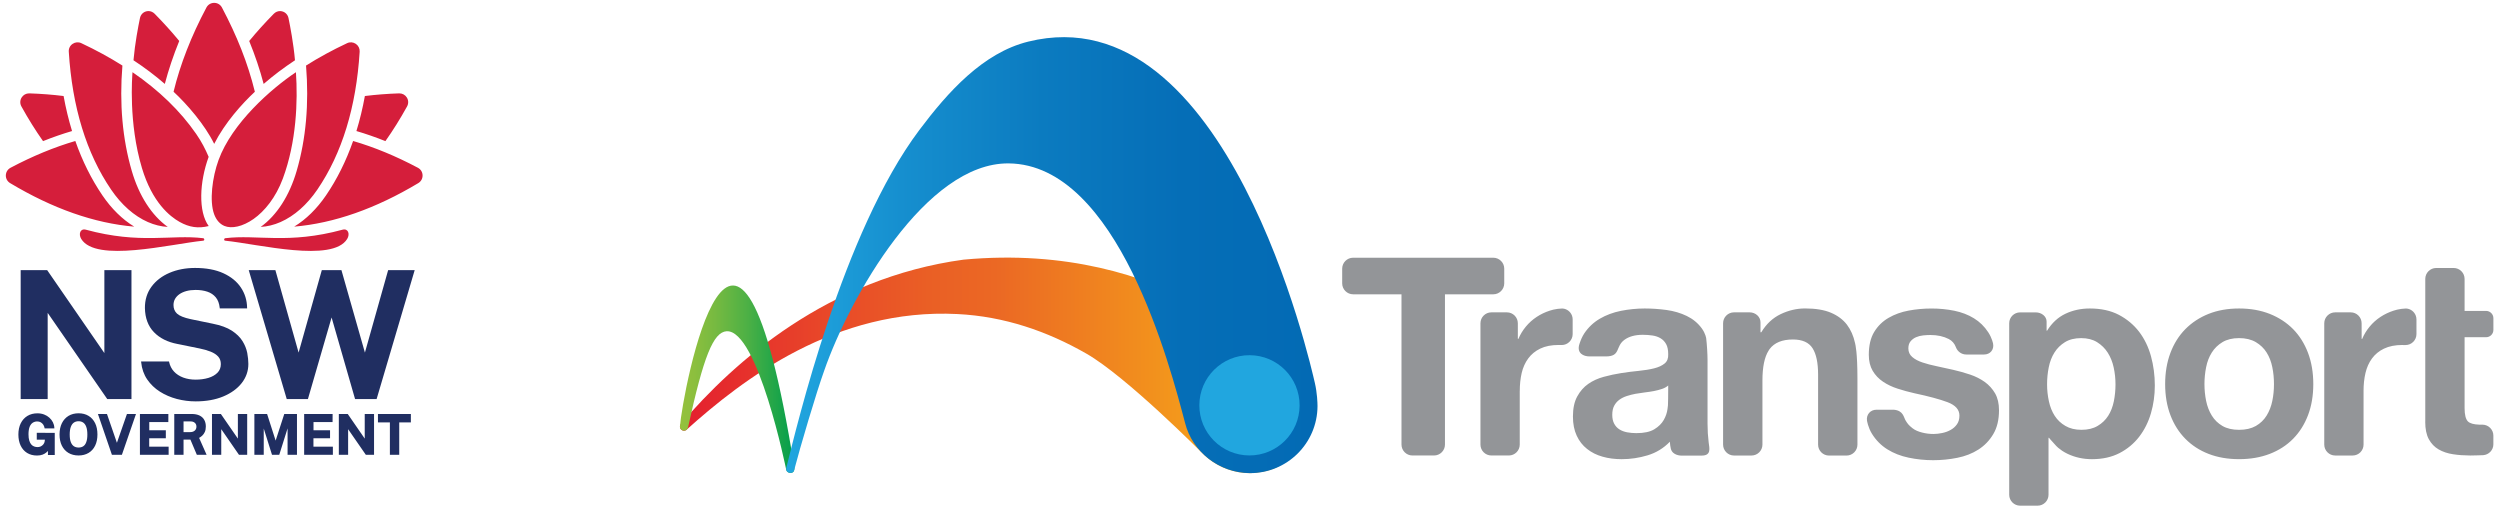 <?xml version="1.0" encoding="UTF-8"?>
<svg width="201px" height="41px" viewBox="0 0 201 41" version="1.1" xmlns="http://www.w3.org/2000/svg" xmlns:xlink="http://www.w3.org/1999/xlink">
    <title>Group</title>
    <defs>
        <linearGradient x1="-0.001%" y1="50.001%" x2="100.001%" y2="50.001%" id="linearGradient-1">
            <stop stop-color="#E41E2F" offset="0%"></stop>
            <stop stop-color="#E41F2F" offset="0.567%"></stop>
            <stop stop-color="#E84629" offset="22.2%"></stop>
            <stop stop-color="#EA5F25" offset="39.43%"></stop>
            <stop stop-color="#EB6824" offset="50%"></stop>
            <stop stop-color="#F9B916" offset="100%"></stop>
        </linearGradient>
        <linearGradient x1="-0.004%" y1="50.006%" x2="99.982%" y2="50.006%" id="linearGradient-2">
            <stop stop-color="#95C13D" offset="0%"></stop>
            <stop stop-color="#8CBF3E" offset="12.63%"></stop>
            <stop stop-color="#73B941" offset="33.23%"></stop>
            <stop stop-color="#4CB045" offset="59.23%"></stop>
            <stop stop-color="#15A34A" offset="89.35%"></stop>
            <stop stop-color="#009E4C" offset="100%"></stop>
        </linearGradient>
        <linearGradient x1="0.001%" y1="50.002%" x2="99.997%" y2="50.002%" id="linearGradient-3">
            <stop stop-color="#21A6DF" offset="0%"></stop>
            <stop stop-color="#168FCF" offset="21.59%"></stop>
            <stop stop-color="#0B7BC0" offset="48.25%"></stop>
            <stop stop-color="#056EB7" offset="74.58%"></stop>
            <stop stop-color="#036AB4" offset="100%"></stop>
        </linearGradient>
    </defs>
    <g id="Page-1" stroke="none" stroke-width="1" fill="none" fill-rule="evenodd">
        <g id="Group" transform="translate(0.469, 0.23)" fill-rule="nonzero">
            <path d="M120.472,21.369 L120.472,22.554 C120.472,23.036 120.076,23.432 119.596,23.432 L115.706,23.432 L115.706,35.514 C115.706,35.997 115.311,36.391 114.83,36.391 L113.087,36.391 C112.605,36.391 112.211,35.997 112.211,35.514 L112.211,23.432 L108.321,23.432 C107.839,23.432 107.443,23.036 107.443,22.554 L107.443,21.369 C107.443,20.887 107.837,20.491 108.321,20.491 L119.594,20.491 C120.076,20.491 120.472,20.887 120.472,21.369 Z M189.56,31.204 C189.56,30.684 189.611,30.201 189.716,29.757 C189.821,29.311 189.994,28.923 190.24,28.589 C190.484,28.257 190.807,27.989 191.209,27.798 L191.212,27.798 C191.61,27.606 192.1,27.507 192.681,27.507 C192.703,27.507 192.725,27.51 192.746,27.512 L192.938,27.512 C193.42,27.512 193.814,27.118 193.814,26.636 L193.814,25.449 C193.814,25.344 193.794,25.242 193.76,25.149 C193.642,24.831 193.347,24.599 192.995,24.574 C192.995,24.574 192.981,24.574 192.955,24.574 C192.718,24.583 192.488,24.613 192.262,24.665 C192.103,24.708 191.966,24.75 191.966,24.75 C191.595,24.871 191.246,25.036 190.92,25.251 C190.594,25.467 190.303,25.725 190.051,26.03 C189.798,26.336 189.597,26.665 189.45,27.02 L189.45,27.019 L189.408,27.019 L189.405,25.761 C189.405,25.279 189.014,24.883 188.53,24.883 L187.277,24.883 C186.797,24.883 186.401,25.279 186.401,25.761 L186.401,35.515 C186.401,35.999 186.797,36.393 187.277,36.393 L188.685,36.393 C189.169,36.393 189.561,35.999 189.561,35.515 L189.561,31.204 L189.56,31.204 Z M121.721,31.204 C121.721,30.684 121.773,30.201 121.875,29.757 C121.98,29.312 122.155,28.923 122.401,28.589 C122.646,28.255 122.969,27.989 123.37,27.796 L123.371,27.796 C123.771,27.603 124.261,27.506 124.841,27.506 C124.862,27.506 124.887,27.509 124.906,27.51 L125.097,27.51 C125.579,27.51 125.973,27.116 125.973,26.634 L125.973,25.447 C125.973,25.342 125.953,25.24 125.919,25.147 C125.803,24.829 125.507,24.597 125.156,24.574 C125.156,24.574 125.141,24.574 125.117,24.574 C124.881,24.582 124.648,24.613 124.422,24.664 C124.263,24.707 124.125,24.749 124.125,24.749 C123.754,24.869 123.407,25.035 123.081,25.249 C122.753,25.466 122.464,25.724 122.211,26.028 C121.959,26.334 121.758,26.665 121.609,27.019 L121.608,27.017 L121.566,27.017 L121.565,25.761 C121.565,25.279 121.172,24.883 120.688,24.883 L119.435,24.883 C118.953,24.883 118.559,25.279 118.559,25.761 L118.559,35.514 C118.559,35.997 118.953,36.391 119.435,36.391 L120.843,36.391 C121.325,36.391 121.719,35.997 121.719,35.514 L121.719,31.204 L121.721,31.204 Z M148.679,27.363 C148.552,26.776 148.333,26.28 148.022,25.871 C147.71,25.464 147.282,25.144 146.741,24.914 C146.2,24.684 145.505,24.569 144.66,24.569 C143.991,24.569 143.337,24.722 142.7,25.025 C142.062,25.33 141.541,25.816 141.139,26.484 L141.075,26.484 L141.075,25.682 C141.075,25.242 140.679,24.882 140.197,24.882 L138.945,24.882 C138.463,24.882 138.067,25.276 138.067,25.758 L138.067,35.517 C138.067,36 138.464,36.394 138.945,36.394 L140.353,36.394 C140.835,36.394 141.231,36 141.231,35.517 L141.231,30.36 C141.231,29.273 141.398,28.473 141.73,27.954 C141.754,27.912 141.782,27.872 141.807,27.835 C142.195,27.32 142.819,27.065 143.68,27.065 C144.436,27.065 144.964,27.3 145.261,27.768 C145.558,28.233 145.706,28.944 145.706,29.895 L145.706,35.52 C145.706,36.003 146.1,36.397 146.582,36.397 L147.993,36.397 C148.475,36.397 148.869,36.003 148.869,35.52 L148.869,30.193 C148.868,28.102 148.709,27.499 148.679,27.363 Z M159.939,31.4 C159.725,31.035 159.452,30.729 159.107,30.48 C158.763,30.236 158.372,30.035 157.93,29.887 C157.489,29.739 157.036,29.61 156.573,29.505 C156.123,29.402 155.683,29.304 155.25,29.215 C154.816,29.127 154.431,29.023 154.096,28.912 C153.759,28.799 153.485,28.654 153.277,28.474 C153.068,28.297 152.963,28.063 152.963,27.779 C152.963,27.54 153.023,27.349 153.144,27.207 C153.261,27.067 153.408,26.957 153.581,26.883 C153.753,26.807 153.943,26.759 154.153,26.736 C154.361,26.716 154.556,26.704 154.734,26.704 C155.303,26.704 155.794,26.812 156.214,27.028 C156.48,27.167 156.672,27.385 156.786,27.685 C156.791,27.696 156.794,27.706 156.797,27.717 C156.928,28.04 157.245,28.272 157.613,28.272 L157.614,28.272 L157.614,28.272 L159.055,28.272 C159.54,28.272 159.866,27.884 159.776,27.405 C159.776,27.405 159.696,26.96 159.39,26.492 C159.082,26.019 158.698,25.642 158.232,25.358 C157.77,25.075 157.242,24.872 156.653,24.752 C156.061,24.633 155.452,24.574 154.825,24.574 C154.198,24.574 153.586,24.63 152.988,24.741 C152.39,24.852 151.85,25.047 151.373,25.325 C150.895,25.6 150.509,25.977 150.218,26.456 C149.926,26.934 149.783,27.549 149.783,28.297 C149.783,28.804 149.888,29.232 150.095,29.584 C150.305,29.936 150.581,30.227 150.925,30.457 C151.268,30.691 151.66,30.876 152.102,31.018 C152.543,31.162 152.994,31.284 153.459,31.389 C154.595,31.63 155.48,31.868 156.115,32.106 C156.75,32.346 157.069,32.704 157.069,33.182 C157.069,33.467 157.001,33.702 156.866,33.889 C156.732,34.076 156.564,34.226 156.361,34.336 C156.162,34.449 155.936,34.532 155.689,34.583 C155.443,34.636 155.208,34.662 154.983,34.662 C154.669,34.662 154.368,34.623 154.077,34.549 C153.787,34.477 153.518,34.372 153.301,34.203 C152.974,33.947 152.904,33.832 152.753,33.597 C152.58,33.324 152.573,32.784 151.798,32.712 L151.796,32.712 L150.395,32.712 C149.909,32.712 149.569,33.104 149.637,33.585 C149.637,33.585 149.718,34.134 150.039,34.651 C150.361,35.166 150.772,35.582 151.272,35.895 C151.773,36.209 152.345,36.433 152.988,36.567 C153.629,36.702 154.287,36.77 154.959,36.77 C155.618,36.77 156.264,36.705 156.899,36.578 C157.534,36.452 158.1,36.231 158.591,35.917 C159.084,35.602 159.484,35.189 159.79,34.673 C160.098,34.157 160.251,33.515 160.251,32.755 C160.251,32.219 160.147,31.768 159.939,31.4 Z M173.609,30.652 C173.609,31.573 173.749,32.404 174.031,33.145 C174.313,33.889 174.714,34.523 175.234,35.05 C175.754,35.577 176.376,35.982 177.104,36.263 C177.831,36.546 178.648,36.686 179.554,36.686 C180.459,36.686 181.28,36.546 182.015,36.263 C182.749,35.98 183.377,35.577 183.896,35.05 C184.415,34.524 184.815,33.889 185.098,33.145 C185.378,32.404 185.52,31.573 185.52,30.652 C185.52,29.732 185.378,28.896 185.098,28.147 C184.814,27.397 184.414,26.759 183.896,26.231 C183.377,25.707 182.749,25.297 182.015,25.005 C181.28,24.716 180.459,24.572 179.554,24.572 C178.648,24.572 177.831,24.716 177.104,25.005 C176.376,25.296 175.754,25.705 175.234,26.231 C174.714,26.759 174.313,27.396 174.031,28.147 C173.749,28.896 173.609,29.732 173.609,30.652 Z M176.769,30.652 C176.769,30.193 176.815,29.739 176.903,29.295 C176.991,28.848 177.144,28.456 177.359,28.114 C177.574,27.771 177.861,27.495 178.217,27.278 C178.574,27.064 179.02,26.954 179.554,26.954 C180.088,26.954 180.536,27.064 180.901,27.278 C181.264,27.493 181.553,27.771 181.768,28.114 C181.983,28.454 182.136,28.848 182.225,29.295 C182.317,29.739 182.358,30.191 182.358,30.652 C182.358,31.114 182.317,31.562 182.225,32.001 C182.137,32.438 181.983,32.832 181.768,33.182 C181.555,33.529 181.264,33.809 180.901,34.018 C180.536,34.223 180.088,34.328 179.554,34.328 C179.019,34.328 178.572,34.223 178.217,34.018 C177.861,33.809 177.574,33.531 177.359,33.182 C177.144,32.834 176.993,32.438 176.903,32.001 C176.815,31.561 176.769,31.114 176.769,30.652 Z M172.779,30.765 C172.779,31.536 172.675,32.278 172.467,32.993 C172.261,33.704 171.944,34.333 171.522,34.885 C171.099,35.433 170.57,35.872 169.942,36.198 C169.309,36.524 168.571,36.688 167.726,36.688 C167.012,36.688 166.356,36.541 165.755,36.254 C165.61,36.184 165.472,36.107 165.34,36.02 C165.324,36.01 165.313,35.999 165.299,35.991 C165.199,35.925 165.105,35.85 165.012,35.775 C164.91,35.687 164.856,35.628 164.856,35.628 C164.647,35.391 164.46,35.186 164.352,35.07 C164.327,35.036 164.299,35.005 164.275,34.971 L164.255,34.971 L164.232,34.971 L164.232,35.849 L164.232,39.55 C164.232,40.032 163.837,40.426 163.355,40.426 L161.947,40.426 C161.467,40.426 161.071,40.032 161.071,39.55 L161.071,25.759 C161.071,25.277 161.465,24.885 161.947,24.885 L163.199,24.885 C163.683,24.885 164.077,25.215 164.077,25.62 L164.077,26.354 L164.119,26.354 C164.507,25.731 164.998,25.277 165.591,24.996 C166.185,24.715 166.838,24.572 167.549,24.572 C168.455,24.572 169.235,24.742 169.889,25.084 C170.54,25.427 171.082,25.88 171.515,26.442 C171.944,27.008 172.264,27.663 172.47,28.413 C172.675,29.164 172.779,29.947 172.779,30.765 Z M169.617,30.675 C169.617,30.216 169.569,29.762 169.472,29.318 C169.377,28.872 169.215,28.474 168.994,28.125 C168.772,27.778 168.484,27.496 168.137,27.28 C167.789,27.065 167.361,26.955 166.857,26.955 C166.338,26.955 165.9,27.065 165.553,27.28 C165.204,27.495 164.922,27.773 164.707,28.116 C164.493,28.456 164.34,28.85 164.252,29.295 C164.16,29.74 164.116,30.201 164.116,30.675 C164.116,31.136 164.165,31.588 164.262,32.033 C164.358,32.478 164.514,32.869 164.731,33.203 C164.947,33.537 165.231,33.807 165.588,34.013 C165.944,34.222 166.375,34.327 166.88,34.327 C167.398,34.327 167.832,34.222 168.181,34.013 C168.531,33.807 168.813,33.537 169.027,33.203 C169.242,32.869 169.394,32.478 169.484,32.033 C169.574,31.587 169.617,31.136 169.617,30.675 Z M194.519,33.675 C194.519,34.256 194.614,34.722 194.806,35.078 C195.001,35.435 195.264,35.71 195.597,35.903 C195.931,36.095 196.319,36.226 196.756,36.291 C196.976,36.325 197.201,36.35 197.435,36.367 L197.421,36.37 L197.544,36.37 C197.744,36.382 197.942,36.393 198.149,36.393 C198.447,36.393 199.166,36.367 199.189,36.365 C199.64,36.328 199.998,35.952 199.998,35.495 L199.998,34.79 C199.998,34.314 199.612,33.923 199.139,33.913 C199.133,33.913 199.127,33.913 199.124,33.913 L198.867,33.913 C198.421,33.897 198.11,33.812 197.951,33.651 C197.775,33.474 197.684,33.117 197.684,32.584 L197.684,26.883 L199.413,26.883 C199.736,26.883 200,26.62 200,26.296 L200,25.353 C200,25.031 199.734,24.767 199.413,24.767 L197.684,24.767 L197.684,22.194 C197.684,21.711 197.289,21.316 196.807,21.316 L195.4,21.316 C194.917,21.316 194.523,21.711 194.523,22.194 L194.523,33.675 L194.519,33.675 Z M126.522,27.411 C126.264,28.179 126.857,28.427 127.329,28.427 C127.876,28.427 128.635,28.427 128.635,28.427 C129.854,28.427 129.386,27.637 130.137,27.091 C130.495,26.829 130.983,26.688 131.606,26.688 C131.887,26.688 132.15,26.708 132.396,26.745 C132.64,26.782 132.856,26.857 133.042,26.968 C133.227,27.079 133.376,27.235 133.488,27.436 C133.6,27.637 133.655,27.907 133.655,28.249 C133.671,28.575 133.575,28.825 133.366,28.995 C133.158,29.165 132.876,29.297 132.52,29.385 C132.166,29.474 131.756,29.541 131.297,29.586 C130.835,29.63 130.367,29.691 129.894,29.763 C129.418,29.837 128.947,29.938 128.478,30.065 C128.012,30.191 127.596,30.378 127.231,30.632 C126.868,30.884 126.572,31.221 126.341,31.644 C126.109,32.067 125.995,32.605 125.995,33.26 C125.995,33.854 126.097,34.364 126.298,34.796 C126.496,35.228 126.775,35.585 127.131,35.864 C127.488,36.147 127.902,36.356 128.378,36.487 C128.852,36.623 129.364,36.688 129.914,36.688 C130.626,36.688 131.323,36.583 132.008,36.376 C132.691,36.167 133.284,35.806 133.788,35.285 C133.804,35.48 133.819,35.671 133.867,35.855 C134.011,36.399 134.683,36.399 134.683,36.399 L136.343,36.399 C137.143,36.399 136.965,35.807 136.907,35.331 C136.848,34.857 136.817,34.359 136.817,33.84 L136.817,28.723 C136.817,28.241 136.768,27.456 136.71,26.976 C136.71,26.976 136.661,26.589 136.35,26.166 C136.04,25.742 135.638,25.412 135.147,25.174 C134.657,24.936 134.116,24.776 133.521,24.693 C132.927,24.613 132.342,24.572 131.762,24.572 C131.124,24.574 130.489,24.636 129.858,24.761 C129.228,24.888 128.659,25.099 128.154,25.396 C127.649,25.693 127.233,26.087 126.907,26.575 C126.743,26.824 126.624,27.102 126.522,27.411 Z M133.654,30.765 L133.654,31.068 C133.654,31.551 133.646,32.131 133.634,32.359 C133.634,32.359 133.634,32.359 133.598,32.656 C133.56,32.953 133.461,33.247 133.297,33.535 C133.133,33.824 132.883,34.073 132.54,34.282 C132.198,34.491 131.716,34.594 131.093,34.594 C130.84,34.594 130.596,34.571 130.359,34.529 C130.121,34.484 129.913,34.406 129.735,34.294 C129.557,34.183 129.416,34.032 129.313,33.837 C129.208,33.645 129.157,33.407 129.157,33.124 C129.157,32.829 129.208,32.582 129.313,32.39 C129.416,32.196 129.554,32.038 129.726,31.911 C129.896,31.785 130.096,31.686 130.327,31.61 C130.557,31.536 130.789,31.477 131.027,31.432 C131.279,31.387 131.531,31.35 131.782,31.319 C132.037,31.29 132.277,31.253 132.507,31.21 C132.736,31.165 132.951,31.109 133.153,31.041 C133.352,30.973 133.519,30.882 133.654,30.765 Z" id="Shape" fill="#939598"></path>
            <path d="M54.297,33.831 C54.236,33.891 54.198,33.974 54.198,34.066 L54.198,34.067 L54.198,34.069 C54.198,34.249 54.345,34.398 54.528,34.398 C54.588,34.398 54.644,34.382 54.691,34.355 L54.719,34.33 C59.269,30.236 66.734,24.529 76.505,25.019 C80.298,25.208 83.736,26.405 86.87,28.198 C90.098,30.045 96.161,36.169 96.161,36.169 C97.142,37.172 98.519,37.802 100.019,37.811 C100.019,37.811 100.888,37.794 101.633,37.555 C101.851,37.485 101.946,37.445 101.946,37.445 C102.37,37.267 104.861,36.054 104.493,32.91 C104.343,31.632 103.71,30.337 102.512,29.182 C102.249,28.929 93.557,19.105 76.997,20.646 C66.129,22.128 58.561,28.824 54.297,33.831" id="Path" fill="url(#linearGradient-1)"></path>
            <path d="M54.849,34.135 C54.818,34.285 54.685,34.398 54.528,34.398 C54.347,34.398 54.198,34.251 54.198,34.069 C54.198,34.069 54.2,34.041 54.202,34.027 C54.384,31.523 58.716,7.974 63.389,37.334 C63.389,37.334 63.395,37.391 63.398,37.431 C63.403,37.507 63.381,37.578 63.381,37.578 C63.333,37.765 63.148,37.818 62.996,37.782 C62.871,37.753 62.769,37.663 62.741,37.529 C62.741,37.529 60.459,26.275 57.952,26.401 C56.877,26.476 56.096,28.439 54.86,34.087 C54.855,34.103 54.849,34.135 54.849,34.135 Z" id="Path" fill="url(#linearGradient-2)"></path>
            <path d="M105.243,30.547 C104.931,29.213 98.208,-0.838 82.205,3.115 C78.558,4.015 75.739,7.17 73.443,10.227 C67.261,18.465 63.614,33.977 62.75,37.379 C62.695,37.594 62.826,37.743 62.995,37.782 C63.146,37.818 63.33,37.765 63.379,37.578 C63.852,35.756 65.164,31.324 65.795,29.575 C67.847,23.67 73.976,12.842 80.628,12.907 C89.408,12.99 93.619,29.252 94.813,33.784 C95.388,36.073 97.533,37.798 100.021,37.811 C103.008,37.822 105.445,35.415 105.459,32.423 C105.459,32.172 105.433,31.357 105.243,30.547 Z" id="Path" fill="url(#linearGradient-3)"></path>
            <path d="M104.019,32.376 C104.008,34.603 102.195,36.397 99.968,36.388 C97.742,36.376 95.947,34.563 95.958,32.339 C95.969,30.113 97.782,28.315 100.007,28.328 C102.235,28.338 104.03,30.151 104.019,32.376 Z" id="Path" fill="#21A6DF"></path>
            <path d="M6.063,18.981 C5.822,18.587 5.987,18.115 6.433,18.237 C10.811,19.428 13.299,18.606 15.862,18.921 C15.981,18.935 15.991,19.108 15.872,19.121 C13.18,19.397 7.239,20.905 6.063,18.981 Z M27.075,18.237 C27.523,18.115 27.687,18.587 27.444,18.981 C26.268,20.905 20.326,19.399 17.634,19.121 C17.517,19.108 17.529,18.935 17.646,18.921 C20.207,18.606 22.697,19.428 27.075,18.237 Z M10.184,5.574 C12.317,7.037 14.032,8.697 15.304,10.538 C15.753,11.188 16.044,11.768 16.307,12.381 C15.566,14.403 15.461,16.786 16.311,17.945 C15.471,18.153 14.755,18.05 13.972,17.612 C13.194,17.176 11.774,16.05 10.943,13.281 C9.85,9.641 10.162,5.919 10.184,5.574 Z M23.324,5.576 C23.482,7.9 23.367,11.182 22.27,14.131 C21.703,15.653 20.81,16.748 19.917,17.376 C19.037,17.994 18.149,18.178 17.571,17.935 C17.189,17.775 16.912,17.439 16.749,16.996 C16.358,15.936 16.594,14.036 17.101,12.641 C18.18,9.675 21.335,6.903 23.324,5.576 Z M5.37,3.296 C5.579,3.154 5.842,3.132 6.07,3.241 C7.256,3.798 8.357,4.4 9.373,5.041 C9.124,8.105 9.376,10.946 10.128,13.52 C10.713,15.52 11.728,17.088 13.018,18.014 C12.491,17.986 11.947,17.855 11.416,17.62 C10.314,17.135 9.292,16.232 8.463,15.011 C6.481,12.102 5.336,8.373 5.061,3.925 C5.044,3.673 5.16,3.438 5.37,3.296 Z M27.439,3.241 C27.668,3.132 27.929,3.154 28.139,3.296 C28.348,3.438 28.464,3.673 28.448,3.925 C28.173,8.373 27.028,12.103 25.047,15.011 C24.216,16.231 23.194,17.133 22.092,17.62 C21.561,17.855 21.017,17.986 20.49,18.014 C21.78,17.088 22.796,15.52 23.38,13.52 C24.134,10.946 24.384,8.105 24.137,5.041 C25.152,4.398 26.254,3.798 27.439,3.241 Z M5.587,11.106 C6.151,12.715 6.879,14.177 7.769,15.484 C8.498,16.557 9.371,17.41 10.323,17.992 C7.124,17.72 3.772,16.546 0.345,14.492 C0.122,14.359 -0.006,14.124 0,13.866 C0.008,13.607 0.149,13.381 0.377,13.259 C2.148,12.321 3.887,11.604 5.587,11.106 Z M27.921,11.106 C29.621,11.602 31.36,12.319 33.131,13.259 C33.36,13.38 33.5,13.607 33.506,13.866 C33.513,14.124 33.384,14.359 33.162,14.492 C29.734,16.546 26.382,17.72 23.183,17.992 C24.135,17.41 25.008,16.557 25.739,15.484 C26.631,14.177 27.357,12.715 27.921,11.106 Z M16.752,0 C17.018,0 17.251,0.141 17.376,0.376 C18.581,2.656 19.455,4.837 20.022,7.147 C18.988,8.112 17.612,9.637 16.752,11.338 C15.987,9.776 14.564,8.147 13.485,7.146 C14.021,4.94 14.91,2.664 16.127,0.376 C16.253,0.141 16.486,0 16.752,0 Z M1.895,7.277 C2.842,7.308 3.758,7.381 4.644,7.49 C4.822,8.47 5.049,9.41 5.324,10.306 C4.553,10.532 3.775,10.802 2.992,11.116 C2.382,10.252 1.801,9.322 1.252,8.328 C1.127,8.102 1.133,7.835 1.267,7.615 C1.397,7.402 1.621,7.277 1.87,7.277 L1.87,7.277 Z M31.641,7.277 C31.89,7.277 32.114,7.402 32.244,7.615 C32.378,7.835 32.384,8.102 32.259,8.328 C31.709,9.323 31.128,10.252 30.518,11.116 C29.733,10.802 28.955,10.532 28.187,10.306 C28.462,9.41 28.689,8.47 28.867,7.49 C29.751,7.381 30.669,7.308 31.616,7.277 L31.616,7.277 Z M22.045,0.661 C22.111,0.661 22.177,0.671 22.242,0.691 C22.491,0.765 22.672,0.964 22.726,1.225 C22.865,1.896 23.129,3.265 23.247,4.617 C22.337,5.217 21.497,5.851 20.728,6.518 C20.43,5.381 20.042,4.228 19.567,3.066 C20.175,2.327 20.835,1.598 21.545,0.876 C21.683,0.736 21.861,0.661 22.045,0.661 Z M11.465,0.66 C11.649,0.66 11.827,0.736 11.964,0.875 C12.675,1.596 13.335,2.327 13.942,3.064 C13.468,4.227 13.082,5.381 12.782,6.517 C12.012,5.849 11.173,5.216 10.263,4.616 C10.38,3.264 10.645,1.895 10.784,1.224 C10.838,0.963 11.019,0.763 11.267,0.689 C11.334,0.669 11.4,0.66 11.465,0.66 Z" id="Combined-Shape" fill="#D51E3B"></path>
            <path d="M2.538,33.001 C2.734,33.001 2.916,33.033 3.077,33.095 C3.241,33.158 3.383,33.245 3.502,33.353 C3.622,33.461 3.718,33.586 3.786,33.724 C3.854,33.86 3.893,34.005 3.899,34.155 L3.899,34.155 L3.902,34.212 L3.119,34.212 L3.111,34.168 C3.094,34.075 3.058,33.988 3.006,33.909 C2.953,33.832 2.887,33.77 2.807,33.724 C2.726,33.678 2.632,33.654 2.524,33.654 C2.394,33.654 2.273,33.688 2.168,33.755 C2.063,33.821 1.978,33.931 1.916,34.079 C1.855,34.232 1.822,34.436 1.822,34.688 C1.822,34.894 1.844,35.065 1.886,35.198 C1.926,35.33 1.981,35.435 2.049,35.51 C2.117,35.585 2.195,35.639 2.28,35.668 C2.365,35.701 2.456,35.716 2.55,35.716 C2.637,35.716 2.715,35.701 2.782,35.673 C2.848,35.643 2.909,35.605 2.956,35.56 C3.006,35.514 3.045,35.463 3.071,35.41 C3.1,35.356 3.117,35.303 3.123,35.252 L3.123,35.252 L3.142,35.119 L2.487,35.119 L2.487,34.566 L3.933,34.574 L3.933,36.351 L3.385,36.351 L3.385,36.027 C3.351,36.062 3.313,36.099 3.273,36.135 C3.187,36.212 3.08,36.274 2.958,36.322 C2.833,36.37 2.68,36.394 2.502,36.394 C2.199,36.394 1.933,36.323 1.709,36.186 C1.485,36.047 1.311,35.849 1.19,35.595 C1.07,35.345 1.009,35.045 1.009,34.705 C1.009,34.361 1.073,34.056 1.199,33.803 C1.326,33.549 1.507,33.348 1.736,33.209 C1.966,33.07 2.235,33.001 2.538,33.001 Z M5.848,32.998 C6.154,32.998 6.424,33.067 6.65,33.205 C6.879,33.342 7.056,33.542 7.18,33.795 C7.304,34.047 7.365,34.351 7.365,34.701 C7.365,35.044 7.304,35.345 7.181,35.597 C7.058,35.85 6.882,36.048 6.653,36.184 C6.426,36.32 6.154,36.39 5.846,36.39 C5.536,36.39 5.262,36.32 5.035,36.184 C4.808,36.048 4.629,35.852 4.503,35.599 C4.38,35.348 4.318,35.047 4.318,34.701 C4.318,34.353 4.381,34.049 4.506,33.797 C4.633,33.542 4.812,33.344 5.041,33.205 C5.27,33.067 5.542,32.998 5.848,32.998 Z M32.565,33.055 L32.565,33.733 L31.629,33.733 L31.629,36.336 L30.878,36.336 L30.878,33.733 L29.918,33.733 L29.918,33.055 L32.565,33.055 Z M17.29,33.055 L18.656,35.034 L18.656,33.055 L19.405,33.055 L19.405,36.336 L18.745,36.336 L17.32,34.276 L17.32,36.336 L16.574,36.336 L16.574,33.055 L17.29,33.055 Z M27.49,33.055 L28.855,35.034 L28.855,33.055 L29.604,33.055 L29.604,36.336 L28.944,36.336 L27.52,34.276 L27.52,36.336 L26.773,36.336 L26.773,33.055 L27.49,33.055 Z M26.273,33.055 L26.269,33.702 L24.737,33.702 L24.737,34.364 L26.067,34.364 L26.067,35.004 L24.732,35.004 L24.732,35.68 L26.294,35.684 L26.294,36.336 L23.985,36.336 L23.985,33.055 L26.273,33.055 Z M8.132,33.055 L8.931,35.371 L9.737,33.055 L10.464,33.055 L9.331,36.336 L8.529,36.336 L7.405,33.055 L8.132,33.055 Z M13.068,33.055 L13.065,33.702 L11.532,33.702 L11.532,34.364 L12.864,34.364 L12.864,35.004 L11.527,35.004 L11.527,35.68 L13.089,35.684 L13.089,36.336 L10.781,36.336 L10.781,33.055 L13.068,33.055 Z M21.006,33.055 L21.692,35.194 L22.386,33.055 L23.408,33.055 L23.408,36.336 L22.652,36.336 L22.652,34.211 L21.983,36.336 L21.4,36.336 L20.736,34.222 L20.736,36.336 L19.983,36.336 L19.983,33.055 L21.006,33.055 Z M14.934,33.053 C15.194,33.053 15.412,33.097 15.58,33.18 C15.752,33.267 15.879,33.387 15.959,33.539 C16.039,33.687 16.08,33.862 16.08,34.056 C16.08,34.231 16.052,34.381 15.998,34.501 C15.942,34.623 15.868,34.725 15.78,34.806 C15.706,34.872 15.625,34.929 15.539,34.976 L15.539,34.976 L16.141,36.334 L15.356,36.334 L14.839,35.112 L14.288,35.112 L14.288,36.334 L13.542,36.334 L13.542,33.053 Z M5.848,33.637 C5.706,33.637 5.579,33.673 5.474,33.744 C5.369,33.815 5.285,33.93 5.227,34.084 C5.166,34.242 5.135,34.453 5.135,34.71 C5.135,34.962 5.166,35.169 5.227,35.322 C5.287,35.472 5.369,35.582 5.474,35.65 C5.579,35.718 5.706,35.752 5.849,35.752 C5.995,35.752 6.12,35.718 6.225,35.65 C6.328,35.582 6.41,35.472 6.464,35.322 C6.525,35.169 6.554,34.962 6.554,34.71 C6.554,34.452 6.525,34.24 6.464,34.083 C6.407,33.93 6.325,33.815 6.22,33.744 C6.115,33.673 5.99,33.637 5.848,33.637 Z M14.866,33.653 L14.288,33.653 L14.288,34.512 L14.82,34.512 C14.978,34.512 15.101,34.47 15.191,34.389 C15.281,34.307 15.324,34.203 15.324,34.073 C15.324,33.942 15.282,33.841 15.197,33.767 C15.109,33.69 15.001,33.653 14.866,33.653 L14.866,33.653 Z M15.214,21.313 C16.109,21.313 16.874,21.456 17.487,21.737 C18.101,22.018 18.577,22.404 18.898,22.887 C19.22,23.367 19.388,23.913 19.397,24.508 L19.397,24.508 L19.399,24.563 L17.2,24.563 L17.195,24.515 C17.158,24.165 17.052,23.882 16.878,23.675 C16.705,23.466 16.478,23.315 16.205,23.222 C15.928,23.128 15.608,23.081 15.253,23.081 C14.982,23.081 14.734,23.112 14.511,23.172 C14.292,23.233 14.103,23.318 13.952,23.426 C13.8,23.534 13.683,23.662 13.602,23.806 C13.522,23.95 13.48,24.114 13.48,24.294 C13.48,24.579 13.575,24.81 13.763,24.985 C13.956,25.164 14.326,25.314 14.862,25.43 L14.862,25.43 L16.636,25.795 C17.273,25.92 17.789,26.109 18.167,26.354 C18.546,26.6 18.835,26.883 19.028,27.195 C19.22,27.504 19.346,27.824 19.41,28.145 C19.468,28.465 19.499,28.763 19.499,29.032 C19.499,29.599 19.319,30.117 18.962,30.572 C18.608,31.023 18.107,31.384 17.476,31.647 C16.848,31.908 16.104,32.041 15.265,32.041 C14.754,32.041 14.244,31.976 13.749,31.846 C13.255,31.715 12.796,31.519 12.388,31.259 C11.978,31 11.634,30.669 11.366,30.278 C11.097,29.885 10.934,29.419 10.881,28.893 L10.881,28.893 L10.875,28.833 L13.119,28.833 L13.128,28.875 C13.196,29.179 13.329,29.437 13.522,29.644 C13.717,29.853 13.965,30.014 14.261,30.125 C14.557,30.236 14.894,30.293 15.257,30.293 C15.63,30.293 15.976,30.247 16.287,30.153 C16.591,30.062 16.837,29.919 17.019,29.734 C17.197,29.552 17.286,29.32 17.286,29.045 C17.286,28.797 17.214,28.593 17.072,28.437 C16.926,28.278 16.724,28.145 16.469,28.043 C16.211,27.94 15.913,27.853 15.585,27.788 L15.585,27.788 L13.795,27.424 C13.004,27.275 12.369,26.955 11.906,26.475 C11.44,25.993 11.196,25.341 11.182,24.538 C11.176,23.882 11.354,23.304 11.711,22.82 C12.066,22.339 12.555,21.964 13.165,21.704 C13.772,21.445 14.462,21.313 15.214,21.313 Z M3.324,21.491 L3.341,21.514 L7.922,28.156 L7.922,21.491 L10.101,21.491 L10.101,31.853 L8.153,31.853 L3.364,24.925 L3.364,31.853 L1.193,31.853 L1.193,21.491 L3.324,21.491 Z M21.672,21.491 L23.539,28.118 L25.404,21.491 L26.983,21.491 L28.87,28.118 L30.737,21.491 L32.871,21.491 L29.811,31.853 L28.078,31.853 L26.191,25.294 L24.288,31.853 L22.584,31.853 L19.53,21.491 L21.672,21.491 Z" id="Combined-Shape" fill="#202E61"></path>
        </g>
    </g>
</svg>